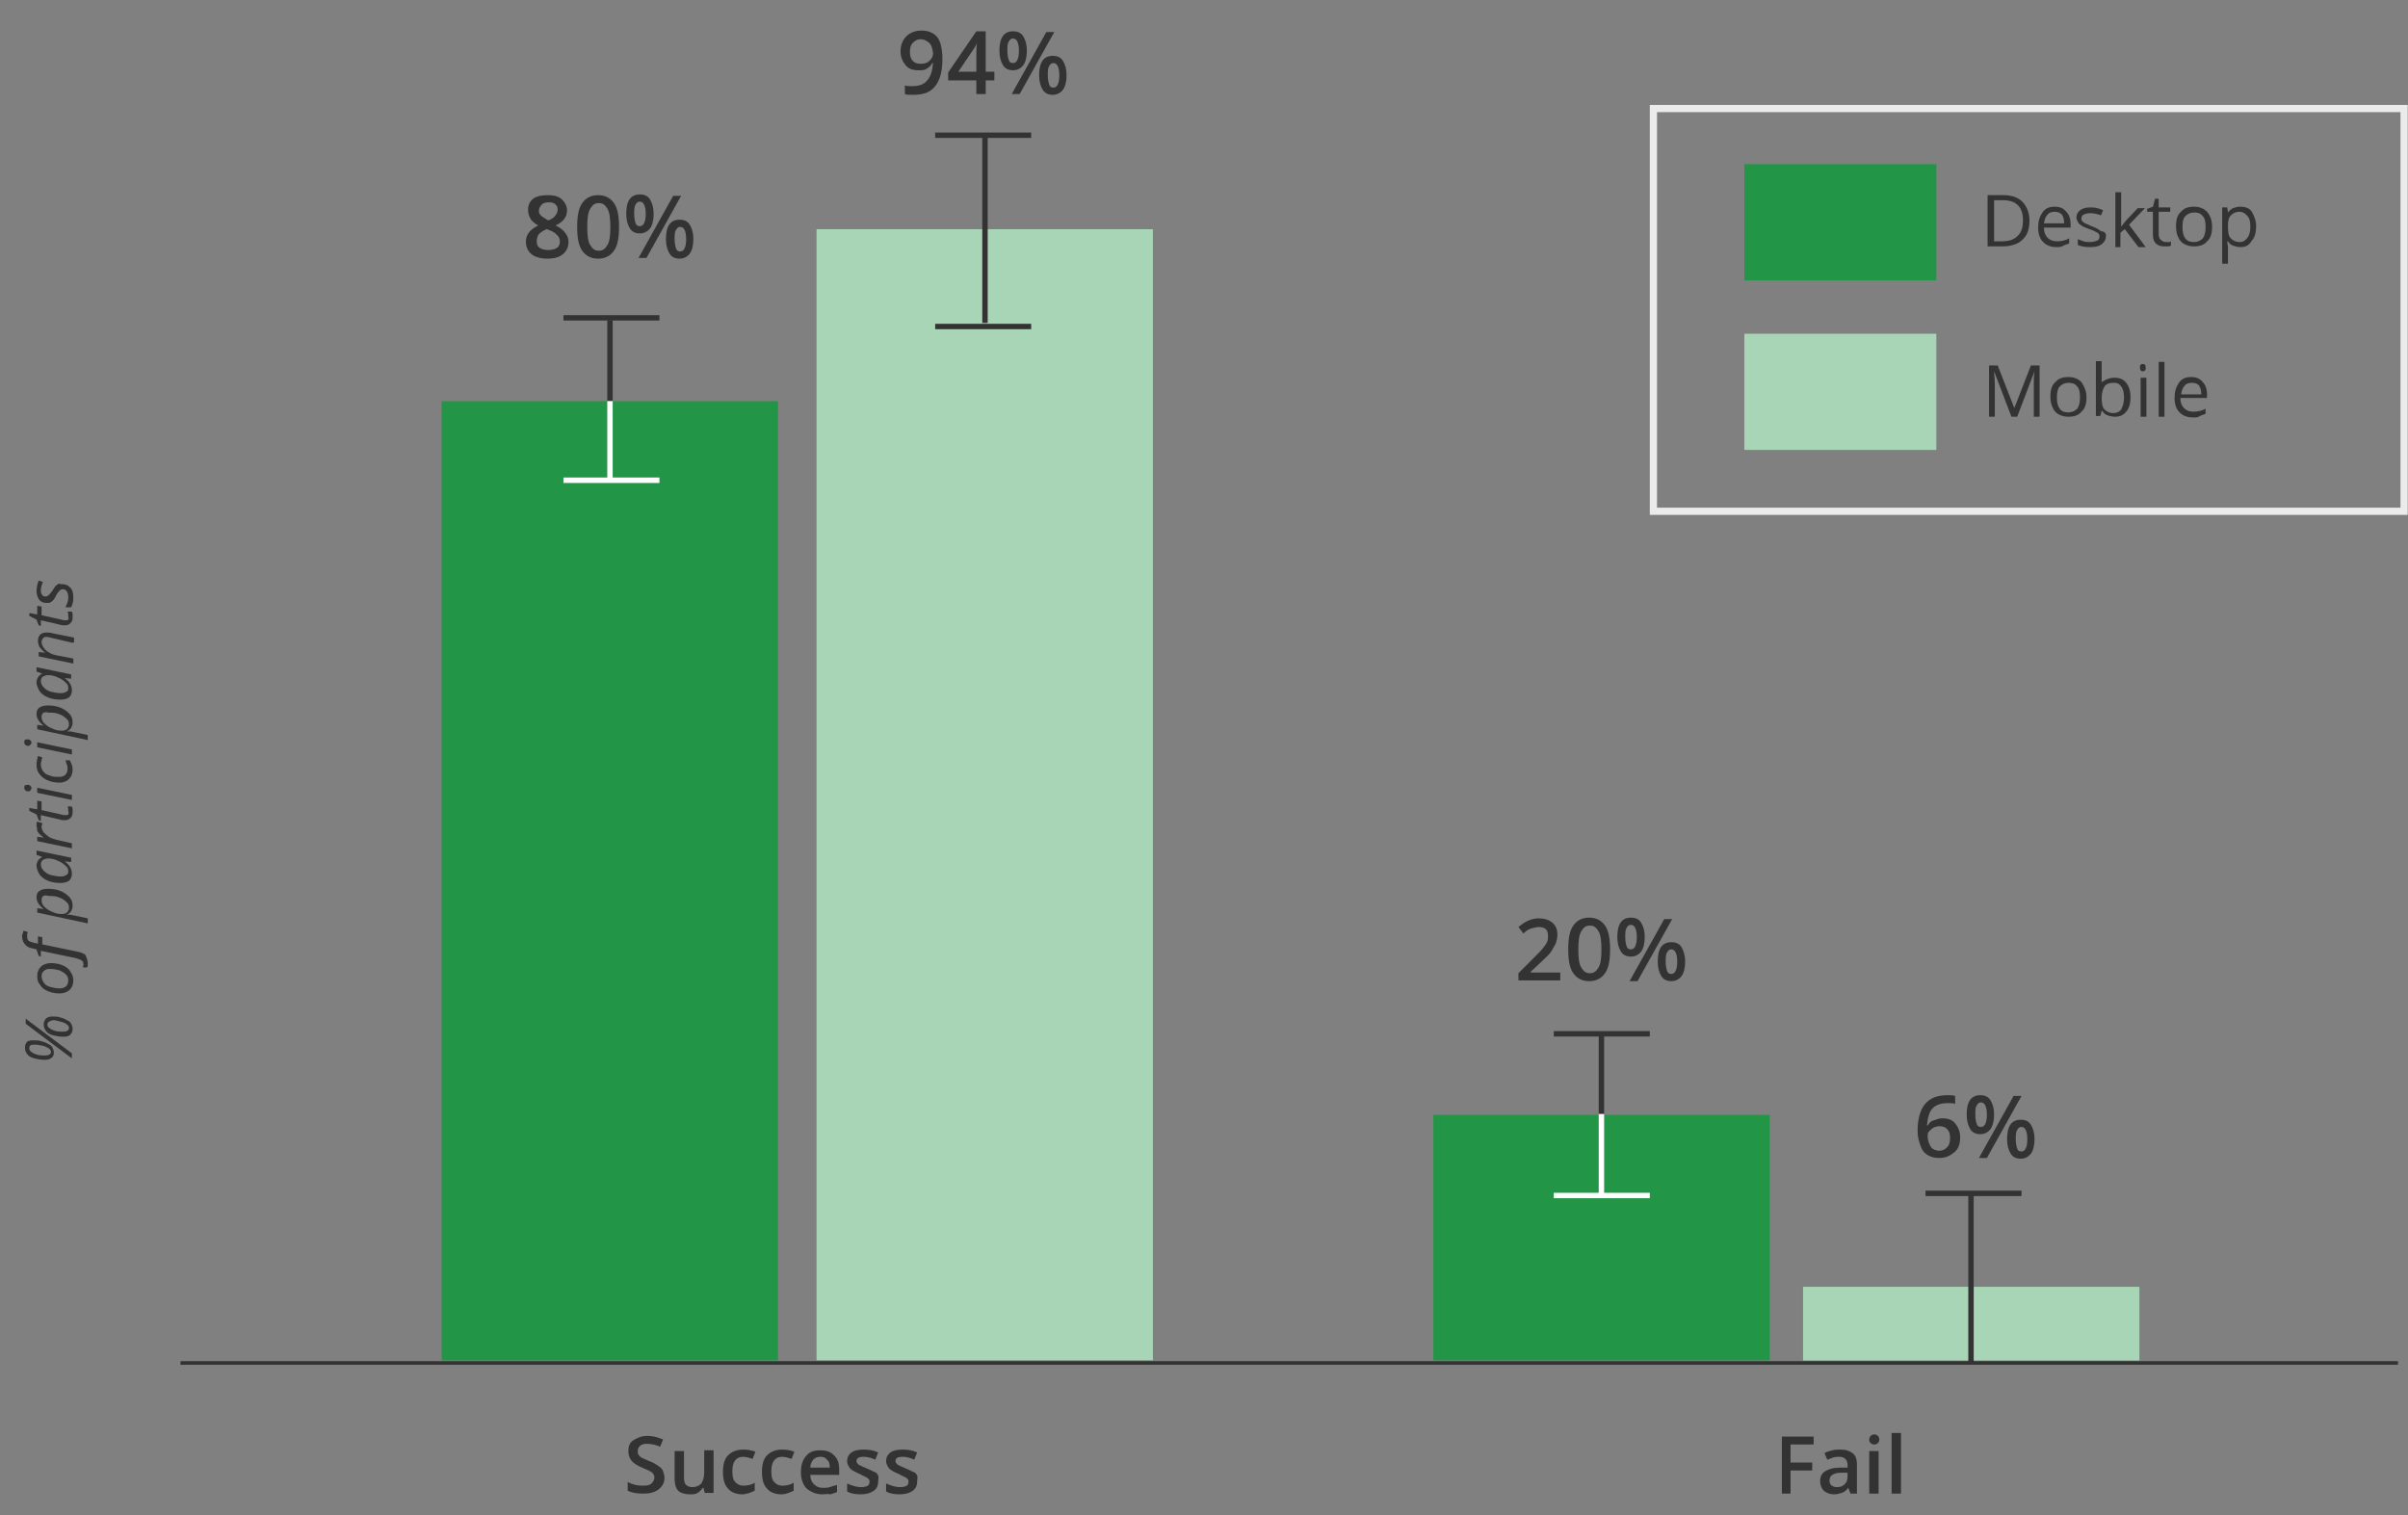 <?xml version="1.0" encoding="utf-8"?>
<!-- Generator: Adobe Illustrator 24.2.0, SVG Export Plug-In . SVG Version: 6.00 Build 0)  -->
<svg version="1.1" id="Layer_1" xmlns="http://www.w3.org/2000/svg" xmlns:xlink="http://www.w3.org/1999/xlink" x="0px" y="0px"
	 viewBox="0 0 333.6 209.9" style="enable-background:new 0 0 333.6 209.9;" xml:space="preserve">
<rect x="0" y="0" width="333.6" height="209.9" fill="#808080" stroke="none"/>
<style type="text/css">
	.st0{fill:#239546;}
	.st1{fill:none;stroke:#333333;stroke-width:0.75;stroke-linejoin:round;}
	.st2{fill:none;stroke:#FFFFFF;stroke-width:0.75;stroke-linejoin:round;}
	.st3{fill:#A7D5B5;}
	.st4{fill:none;stroke:#333333;stroke-width:0.5;stroke-linecap:square;}
	.st5{fill:none;stroke:#EBEBEB;stroke-miterlimit:10;}
	.st6{enable-background:new    ;}
	.st7{fill:#333333;}
</style>
<g id="Group_4758" transform="translate(-266.941 -3471.063)">
	<g id="Group_4195" transform="translate(465.519 3625.529)">
		<path id="Path_3897" class="st0" d="M0,34h46.6V0H0V34z"/>
	</g>
	<path id="Path_3898" class="st1" d="M488.8,3625.5v-11.2"/>
	<path id="Path_3899" class="st2" d="M488.8,3636.7v-11.3"/>
	<g id="Group_4197" transform="translate(380.065 3502.826)">
		<path id="Path_3900" class="st3" d="M0,156.7h46.6V0H0V156.7z"/>
	</g>
	<path id="Path_3901" class="st1" d="M403.4,3515.8v-26"/>
	<g id="Group_4199" transform="translate(328.133 3526.646)">
		<path id="Path_3902" class="st0" d="M0,132.9h46.6V0H0V132.9z"/>
	</g>
	<g id="Group_4200" transform="translate(351.446 3515.437)">
		<path id="Path_3903" class="st1" d="M0,11.2V0"/>
		<path id="Path_3904" class="st2" d="M0,22.4V11.2"/>
	</g>
	<path id="Path_3905" class="st1" d="M409.8,3489.8h-13.3"/>
	<path id="Path_3906" class="st1" d="M409.8,3516.3h-13.3"/>
	<path id="Path_3907" class="st1" d="M547,3636.4h-13.3"/>
	<path id="Path_3908" class="st2" d="M358.3,3537.6H345"/>
	<path id="Path_3909" class="st1" d="M358.3,3515.1H345"/>
	<path id="Path_3910" class="st1" d="M495.5,3614.3h-13.3"/>
	<path id="Path_3911" class="st2" d="M495.5,3636.7h-13.3"/>
	<path id="Path_3912" class="st4" d="M292.2,3659.9h306.7"/>
	<g id="Group_4209" transform="translate(516.732 3649.348)">
		<path id="Path_3913" class="st3" d="M0,10.2h46.6V0H0V10.2z"/>
	</g>
	<path id="Path_3914" class="st1" d="M540,3659.9v-23.6"/>
	<rect id="Rectangle_428" x="496" y="3486.1" class="st5" width="104" height="55.8"/>
	<path id="Path_3915" class="st3" d="M508.6,3533.4h26.6v-16.1h-26.6V3533.4z"/>
	<path id="Path_3916" class="st0" d="M508.6,3509.9h26.6v-16.1h-26.6V3509.9z"/>
	<g class="st6">
		<path class="st7" d="M359,3675.8c0,0.7-0.3,1.2-0.8,1.6c-0.5,0.4-1.2,0.6-2.1,0.6s-1.6-0.1-2.2-0.4v-1.2c0.4,0.2,0.7,0.3,1.1,0.4
			c0.4,0.1,0.8,0.1,1.1,0.1c0.5,0,0.9-0.1,1.1-0.3c0.2-0.2,0.4-0.5,0.4-0.8c0-0.3-0.1-0.5-0.3-0.7s-0.7-0.4-1.4-0.7
			c-0.7-0.3-1.2-0.6-1.5-1s-0.4-0.8-0.4-1.3c0-0.7,0.2-1.2,0.7-1.5s1.1-0.6,1.9-0.6c0.8,0,1.5,0.2,2.2,0.5l-0.4,1
			c-0.7-0.3-1.3-0.4-1.9-0.4c-0.4,0-0.7,0.1-0.9,0.3s-0.3,0.4-0.3,0.7c0,0.2,0,0.4,0.1,0.5c0.1,0.1,0.2,0.3,0.4,0.4s0.6,0.3,1.1,0.5
			c0.6,0.2,1,0.5,1.3,0.7s0.5,0.4,0.6,0.7C358.9,3675.2,359,3675.5,359,3675.8z"/>
		<path class="st7" d="M364.6,3678l-0.2-0.8h-0.1c-0.2,0.3-0.4,0.5-0.7,0.7c-0.3,0.2-0.7,0.2-1.1,0.2c-0.7,0-1.3-0.2-1.6-0.5
			s-0.5-0.9-0.5-1.6v-3.9h1.3v3.7c0,0.5,0.1,0.8,0.3,1s0.5,0.3,0.9,0.3c0.5,0,0.9-0.2,1.2-0.5c0.2-0.3,0.4-0.8,0.4-1.6v-3h1.3v5.9
			H364.6z"/>
		<path class="st7" d="M369.8,3678.1c-0.9,0-1.6-0.3-2-0.8c-0.5-0.5-0.7-1.3-0.7-2.3c0-1,0.2-1.8,0.7-2.3c0.5-0.5,1.2-0.8,2.1-0.8
			c0.6,0,1.2,0.1,1.7,0.3l-0.4,1c-0.5-0.2-1-0.3-1.3-0.3c-1,0-1.5,0.7-1.5,2c0,0.7,0.1,1.2,0.4,1.5c0.3,0.3,0.6,0.5,1.1,0.5
			c0.6,0,1.1-0.1,1.6-0.4v1.1c-0.2,0.1-0.5,0.2-0.7,0.3C370.4,3678,370.1,3678.1,369.8,3678.1z"/>
		<path class="st7" d="M375.2,3678.1c-0.9,0-1.6-0.3-2-0.8c-0.5-0.5-0.7-1.3-0.7-2.3c0-1,0.2-1.8,0.7-2.3c0.5-0.5,1.2-0.8,2.1-0.8
			c0.6,0,1.2,0.1,1.7,0.3l-0.4,1c-0.5-0.2-1-0.3-1.3-0.3c-1,0-1.5,0.7-1.5,2c0,0.7,0.1,1.2,0.4,1.5c0.3,0.3,0.6,0.5,1.1,0.5
			c0.6,0,1.1-0.1,1.6-0.4v1.1c-0.2,0.1-0.5,0.2-0.7,0.3C375.9,3678,375.6,3678.1,375.2,3678.1z"/>
		<path class="st7" d="M380.9,3678.1c-0.9,0-1.6-0.3-2.2-0.8c-0.5-0.5-0.8-1.3-0.8-2.2c0-1,0.2-1.7,0.7-2.3c0.5-0.6,1.1-0.8,2-0.8
			c0.8,0,1.4,0.2,1.9,0.7c0.5,0.5,0.7,1.1,0.7,2v0.7h-4c0,0.6,0.2,1,0.5,1.3s0.7,0.5,1.2,0.5c0.4,0,0.7,0,1-0.1
			c0.3-0.1,0.6-0.2,1-0.3v1c-0.3,0.1-0.6,0.2-0.9,0.3C381.6,3678,381.3,3678.1,380.9,3678.1z M380.6,3672.9c-0.4,0-0.7,0.1-1,0.4
			c-0.2,0.3-0.4,0.6-0.4,1.1h2.7c0-0.5-0.1-0.9-0.4-1.1C381.3,3673,381,3672.9,380.6,3672.9z"/>
		<path class="st7" d="M388.6,3676.3c0,0.6-0.2,1-0.6,1.3s-1,0.5-1.8,0.5c-0.8,0-1.4-0.1-1.9-0.4v-1.1c0.7,0.3,1.3,0.5,1.9,0.5
			c0.8,0,1.2-0.2,1.2-0.7c0-0.2,0-0.3-0.1-0.4c-0.1-0.1-0.2-0.2-0.4-0.3s-0.5-0.2-0.8-0.4c-0.7-0.3-1.1-0.5-1.4-0.8
			c-0.2-0.3-0.4-0.6-0.4-1c0-0.5,0.2-0.9,0.6-1.2c0.4-0.3,1-0.4,1.7-0.4c0.7,0,1.4,0.1,2,0.4l-0.4,1c-0.6-0.3-1.2-0.4-1.6-0.4
			c-0.7,0-1,0.2-1,0.6c0,0.2,0.1,0.3,0.3,0.5c0.2,0.1,0.6,0.3,1.1,0.5c0.5,0.2,0.8,0.4,1.1,0.5s0.4,0.3,0.5,0.5
			S388.6,3676,388.6,3676.3z"/>
		<path class="st7" d="M394,3676.3c0,0.6-0.2,1-0.6,1.3s-1,0.5-1.8,0.5c-0.8,0-1.4-0.1-1.9-0.4v-1.1c0.7,0.3,1.3,0.5,1.9,0.5
			c0.8,0,1.2-0.2,1.2-0.7c0-0.2,0-0.3-0.1-0.4c-0.1-0.1-0.2-0.2-0.4-0.3s-0.5-0.2-0.8-0.4c-0.7-0.3-1.1-0.5-1.4-0.8
			c-0.2-0.3-0.4-0.6-0.4-1c0-0.5,0.2-0.9,0.6-1.2c0.4-0.3,1-0.4,1.7-0.4c0.7,0,1.4,0.1,2,0.4l-0.4,1c-0.6-0.3-1.2-0.4-1.6-0.4
			c-0.7,0-1,0.2-1,0.6c0,0.2,0.1,0.3,0.3,0.5c0.2,0.1,0.6,0.3,1.1,0.5c0.5,0.2,0.8,0.4,1.1,0.5s0.4,0.3,0.5,0.5S394,3676,394,3676.3
			z"/>
	</g>
	<g class="st6">
		<path class="st7" d="M271.6,3615.2c0.3,0,0.7,0,1,0.1c0.4,0.1,0.7,0.2,1,0.4c0.3,0.1,0.5,0.3,0.6,0.5s0.2,0.4,0.2,0.7
			c0,0.3-0.1,0.6-0.3,0.7c-0.2,0.2-0.5,0.3-1,0.3c-0.5,0-1-0.1-1.4-0.2c-0.4-0.1-0.8-0.3-1-0.6c-0.2-0.3-0.3-0.5-0.3-0.9
			c0-0.3,0.1-0.6,0.3-0.8S271.3,3615.2,271.6,3615.2z M270.5,3612.2l6.4,4.8v0.7l-6.4-4.8V3612.2z M271,3616.3
			c0,0.2,0.1,0.4,0.3,0.5c0.2,0.2,0.5,0.3,0.8,0.4c0.4,0.1,0.7,0.1,1.1,0.1c0.5,0,0.8-0.2,0.8-0.5c0-0.2-0.1-0.3-0.2-0.4
			c-0.1-0.1-0.3-0.2-0.5-0.3c-0.2-0.1-0.5-0.2-0.8-0.2c-0.3-0.1-0.5-0.1-0.8-0.1C271.2,3615.8,271,3615.9,271,3616.3z M274.2,3611.9
			c0.3,0,0.7,0,1,0.1c0.4,0.1,0.7,0.2,1,0.4c0.3,0.1,0.5,0.3,0.6,0.5c0.1,0.2,0.2,0.4,0.2,0.7c0,0.3-0.1,0.6-0.3,0.8
			c-0.2,0.2-0.5,0.3-1,0.3c-0.5,0-1-0.1-1.4-0.2c-0.4-0.1-0.8-0.3-1-0.6s-0.3-0.5-0.3-0.9c0-0.3,0.1-0.6,0.3-0.8
			C273.5,3612,273.8,3611.9,274.2,3611.9z M273.5,3613c0,0.2,0.1,0.4,0.3,0.5c0.2,0.2,0.5,0.3,0.8,0.4c0.4,0.1,0.7,0.1,1.1,0.1
			c0.5,0,0.8-0.2,0.8-0.5c0-0.2-0.1-0.4-0.3-0.5c-0.2-0.2-0.5-0.3-0.9-0.4c-0.4-0.1-0.7-0.2-1-0.2
			C273.8,3612.5,273.5,3612.7,273.5,3613z"/>
		<path class="st7" d="M272.1,3606.3c0-0.6,0.2-1,0.5-1.3c0.3-0.3,0.8-0.5,1.4-0.5c0.6,0,1.1,0.1,1.6,0.3s0.9,0.5,1.1,0.9
			c0.3,0.4,0.4,0.8,0.4,1.2c0,0.6-0.2,1-0.5,1.3c-0.3,0.3-0.8,0.5-1.4,0.5c-0.6,0-1.1-0.1-1.6-0.3c-0.5-0.2-0.9-0.5-1.1-0.9
			C272.2,3607.2,272.1,3606.8,272.1,3606.3z M273.8,3605.3c-0.3,0-0.6,0.1-0.8,0.3c-0.2,0.2-0.3,0.4-0.3,0.7c0,0.3,0.1,0.6,0.3,0.9
			c0.2,0.3,0.5,0.5,0.9,0.6c0.4,0.1,0.8,0.2,1.3,0.2c0.4,0,0.7-0.1,0.9-0.3c0.2-0.2,0.3-0.5,0.3-0.8c0-0.3-0.1-0.6-0.3-0.8
			c-0.2-0.2-0.5-0.4-0.9-0.6C274.8,3605.4,274.3,3605.3,273.8,3605.3z"/>
		<path class="st7" d="M279.1,3604.6c0,0.2,0,0.4-0.1,0.5h-0.6c0.1-0.2,0.1-0.4,0.1-0.5c0-0.2-0.1-0.4-0.3-0.5
			c-0.2-0.1-0.4-0.2-0.8-0.3l-4.8-1v0.8l-0.3-0.1l-0.3-0.9l-0.4-0.1c-0.6-0.1-1-0.3-1.2-0.6c-0.2-0.2-0.4-0.6-0.4-1.1
			c0-0.1,0-0.3,0.1-0.4c0-0.2,0.1-0.3,0.1-0.4l0.6,0.2c-0.1,0.2-0.1,0.4-0.1,0.6c0,0.3,0.1,0.5,0.2,0.6c0.1,0.1,0.4,0.2,0.8,0.3
			l0.5,0.1v-1l0.6,0.1v1l4.8,1c0.6,0.1,1,0.3,1.2,0.5C279,3603.9,279.1,3604.2,279.1,3604.6z"/>
		<path class="st7" d="M277,3596.6c0,0.3-0.1,0.5-0.2,0.7c-0.1,0.2-0.4,0.4-0.6,0.5v0l0.2,0c0.1,0,0.2,0,0.3,0
			c0.1,0,0.9,0.2,2.4,0.5v0.7l-7-1.5v-0.6l0.9,0.1v0c-0.7-0.5-1-1.1-1-1.6c0-0.4,0.1-0.7,0.4-0.9c0.3-0.2,0.7-0.3,1.2-0.3
			c0.6,0,1.2,0.1,1.7,0.3s0.9,0.5,1.2,0.8C276.9,3595.7,277,3596.1,277,3596.6z M272.7,3595.8c0,0.3,0.1,0.6,0.4,0.9
			c0.3,0.3,0.6,0.5,1.1,0.7c0.4,0.2,0.9,0.3,1.3,0.3c0.3,0,0.6-0.1,0.7-0.2c0.2-0.2,0.3-0.4,0.3-0.7c0-0.3-0.1-0.6-0.4-0.8
			c-0.2-0.2-0.6-0.5-1-0.6c-0.4-0.2-0.9-0.2-1.4-0.2C273,3595,272.7,3595.2,272.7,3595.8z"/>
		<path class="st7" d="M272,3591c0-0.3,0.1-0.5,0.2-0.7c0.1-0.2,0.4-0.4,0.6-0.5v0l-0.8-0.3v-0.6l4.8,1v0.6l-0.9-0.1v0
			c0.7,0.5,1,1.1,1,1.7c0,0.4-0.1,0.7-0.4,1c-0.3,0.2-0.7,0.3-1.2,0.3c-0.6,0-1.2-0.1-1.7-0.3c-0.5-0.2-0.9-0.5-1.2-0.9
			C272.2,3591.8,272,3591.4,272,3591z M276.4,3591.8c0-0.3-0.1-0.6-0.4-0.8c-0.3-0.3-0.6-0.5-1.1-0.7c-0.4-0.2-0.9-0.3-1.3-0.3
			c-0.3,0-0.5,0.1-0.7,0.2s-0.3,0.4-0.3,0.6c0,0.3,0.1,0.6,0.4,0.9c0.3,0.3,0.6,0.5,1,0.6c0.4,0.1,0.9,0.2,1.4,0.2
			c0.3,0,0.6-0.1,0.7-0.2C276.3,3592.2,276.4,3592.1,276.4,3591.8z"/>
		<path class="st7" d="M272,3585.4c0-0.2,0-0.4,0.1-0.5l0.7,0.2c0,0.2-0.1,0.3-0.1,0.5c0,0.3,0.1,0.5,0.3,0.8
			c0.2,0.2,0.4,0.4,0.7,0.6c0.3,0.2,0.7,0.3,1,0.4l2.2,0.5v0.7l-4.8-1v-0.6l0.9,0.1v0c-0.3-0.2-0.5-0.4-0.6-0.5
			c-0.1-0.1-0.2-0.3-0.3-0.4C272.1,3585.7,272,3585.6,272,3585.4z"/>
		<path class="st7" d="M276.4,3583.4c0-0.2,0-0.4-0.1-0.6h0.6c0,0.1,0.1,0.2,0.1,0.4s0,0.3,0,0.4c0,0.4-0.1,0.6-0.3,0.8
			c-0.2,0.2-0.4,0.3-0.8,0.3c-0.2,0-0.4,0-0.7-0.1l-2.6-0.6v0.8l-0.3-0.1l-0.3-0.8l-1-0.5v-0.4l1.1,0.2v-1.2l0.6,0.1v1.2l2.7,0.6
			c0.3,0.1,0.4,0.1,0.6,0.1c0.2,0,0.3,0,0.4-0.1S276.4,3583.5,276.4,3583.4z"/>
		<path class="st7" d="M270.9,3580.7c-0.2,0-0.3,0-0.4-0.1c-0.1-0.1-0.2-0.2-0.2-0.4c0-0.3,0.1-0.4,0.4-0.4c0.2,0,0.3,0,0.4,0.1
			c0.1,0.1,0.2,0.2,0.2,0.3c0,0.1,0,0.2-0.1,0.3C271.1,3580.7,271,3580.7,270.9,3580.7z M276.9,3581.2v0.7l-4.8-1v-0.7L276.9,3581.2
			z"/>
		<path class="st7" d="M277,3577.7c0,0.6-0.2,1-0.5,1.3c-0.3,0.3-0.8,0.5-1.3,0.5c-0.6,0-1.1-0.1-1.6-0.3s-0.9-0.5-1.2-0.9
			c-0.3-0.4-0.4-0.8-0.4-1.3c0-0.4,0.1-0.8,0.2-1.2l0.6,0.2c-0.1,0.4-0.2,0.7-0.2,1c0,0.3,0.1,0.6,0.3,0.9c0.2,0.3,0.5,0.5,0.9,0.6
			c0.4,0.2,0.8,0.2,1.3,0.2c0.4,0,0.7-0.1,0.9-0.3s0.3-0.5,0.3-0.8c0-0.2,0-0.4-0.1-0.6c-0.1-0.2-0.1-0.4-0.2-0.6h0.6
			C276.9,3576.9,277,3577.3,277,3577.7z"/>
		<path class="st7" d="M270.9,3574.4c-0.2,0-0.3,0-0.4-0.1c-0.1-0.1-0.2-0.2-0.2-0.4c0-0.3,0.1-0.4,0.4-0.4c0.2,0,0.3,0,0.4,0.1
			c0.1,0.1,0.2,0.2,0.2,0.3c0,0.1,0,0.2-0.1,0.3C271.1,3574.3,271,3574.4,270.9,3574.4z M276.9,3574.9v0.7l-4.8-1v-0.7L276.9,3574.9
			z"/>
		<path class="st7" d="M277,3571.2c0,0.3-0.1,0.5-0.2,0.7s-0.4,0.4-0.6,0.5v0l0.2,0c0.1,0,0.2,0,0.3,0c0.1,0,0.9,0.2,2.4,0.5v0.7
			l-7-1.5v-0.6l0.9,0.1v0c-0.7-0.5-1-1.1-1-1.6c0-0.4,0.1-0.7,0.4-0.9c0.3-0.2,0.7-0.3,1.2-0.3c0.6,0,1.2,0.1,1.7,0.3
			s0.9,0.5,1.2,0.8C276.9,3570.3,277,3570.7,277,3571.2z M272.7,3570.4c0,0.3,0.1,0.6,0.4,0.9c0.3,0.3,0.6,0.5,1.1,0.7
			c0.4,0.2,0.9,0.3,1.3,0.3c0.3,0,0.6-0.1,0.7-0.2c0.2-0.2,0.3-0.4,0.3-0.7c0-0.3-0.1-0.6-0.4-0.8c-0.2-0.2-0.6-0.5-1-0.6
			c-0.4-0.2-0.9-0.2-1.4-0.2C273,3569.6,272.7,3569.9,272.7,3570.4z"/>
		<path class="st7" d="M272,3565.6c0-0.3,0.1-0.5,0.2-0.7c0.1-0.2,0.4-0.4,0.6-0.5v0l-0.8-0.3v-0.6l4.8,1v0.6l-0.9-0.1v0
			c0.7,0.5,1,1.1,1,1.7c0,0.4-0.1,0.7-0.4,1c-0.3,0.2-0.7,0.3-1.2,0.3c-0.6,0-1.2-0.1-1.7-0.3s-0.9-0.5-1.2-0.9
			C272.2,3566.4,272,3566,272,3565.6z M276.4,3566.4c0-0.3-0.1-0.6-0.4-0.8c-0.3-0.3-0.6-0.5-1.1-0.7c-0.4-0.2-0.9-0.3-1.3-0.3
			c-0.3,0-0.5,0.1-0.7,0.2s-0.3,0.4-0.3,0.6c0,0.3,0.1,0.6,0.4,0.9c0.3,0.3,0.6,0.5,1,0.6s0.9,0.2,1.4,0.2c0.3,0,0.6-0.1,0.7-0.2
			C276.3,3566.9,276.4,3566.7,276.4,3566.4z"/>
		<path class="st7" d="M276.9,3560.1l-3-0.7c-0.3-0.1-0.5-0.1-0.6-0.1c-0.2,0-0.3,0.1-0.4,0.2c-0.1,0.1-0.2,0.3-0.2,0.5
			c0,0.3,0.1,0.5,0.3,0.8s0.4,0.5,0.8,0.7c0.3,0.2,0.7,0.3,1.2,0.4l2.1,0.4v0.7l-4.8-1v-0.6l0.9,0.1v0c-0.4-0.3-0.6-0.6-0.8-0.8
			c-0.1-0.3-0.2-0.5-0.2-0.8c0-0.4,0.1-0.7,0.3-0.9c0.2-0.2,0.5-0.3,0.9-0.3c0.2,0,0.5,0,0.8,0.1l3,0.6V3560.1z"/>
		<path class="st7" d="M276.4,3556.4c0-0.2,0-0.4-0.1-0.6h0.6c0,0.1,0.1,0.2,0.1,0.4s0,0.3,0,0.4c0,0.4-0.1,0.6-0.3,0.8
			c-0.2,0.2-0.4,0.3-0.8,0.3c-0.2,0-0.4,0-0.7-0.1l-2.6-0.6v0.8l-0.3-0.1l-0.3-0.8l-1-0.5v-0.4l1.1,0.2v-1.2l0.6,0.1v1.2l2.7,0.6
			c0.3,0.1,0.4,0.1,0.6,0.1c0.2,0,0.3,0,0.4-0.1S276.4,3556.5,276.4,3556.4z"/>
		<path class="st7" d="M275.6,3552c0.5,0,0.8,0.2,1.1,0.5c0.3,0.3,0.4,0.8,0.4,1.4c0,0.5-0.1,0.9-0.3,1.3H276
			c0.1-0.2,0.2-0.4,0.3-0.7s0.1-0.5,0.1-0.7c0-0.4-0.1-0.6-0.2-0.8s-0.3-0.3-0.6-0.3c-0.2,0-0.3,0.1-0.4,0.2
			c-0.1,0.1-0.3,0.3-0.5,0.7c-0.2,0.4-0.4,0.7-0.6,0.8c-0.2,0.2-0.4,0.2-0.7,0.2c-0.4,0-0.7-0.1-1-0.4c-0.2-0.3-0.4-0.7-0.4-1.2
			c0-0.5,0.1-1,0.3-1.5l0.6,0.2l-0.1,0.2c-0.1,0.3-0.2,0.6-0.2,1c0,0.3,0.1,0.5,0.2,0.6c0.1,0.2,0.3,0.2,0.5,0.2
			c0.2,0,0.3-0.1,0.4-0.2s0.3-0.3,0.5-0.6c0.2-0.3,0.3-0.5,0.5-0.7c0.1-0.1,0.3-0.2,0.4-0.3C275.2,3552,275.4,3552,275.6,3552z"/>
	</g>
	<g class="st6">
		<path class="st7" d="M548.1,3501.6c0,1.2-0.3,2.1-1,2.7c-0.6,0.6-1.6,0.9-2.8,0.9h-2v-7.1h2.2c1.1,0,2,0.3,2.6,0.9
			S548.1,3500.5,548.1,3501.6z M547.2,3501.6c0-0.9-0.2-1.6-0.7-2.1c-0.5-0.5-1.2-0.7-2.1-0.7h-1.2v5.7h1c1,0,1.7-0.2,2.2-0.7
			C547,3503.3,547.2,3502.5,547.2,3501.6z"/>
		<path class="st7" d="M551.9,3505.3c-0.8,0-1.4-0.2-1.9-0.7c-0.5-0.5-0.7-1.2-0.7-2c0-0.9,0.2-1.5,0.6-2.1s1-0.8,1.7-0.8
			c0.7,0,1.2,0.2,1.6,0.7c0.4,0.4,0.6,1,0.6,1.7v0.5h-3.7c0,0.6,0.2,1.1,0.5,1.4c0.3,0.3,0.7,0.5,1.3,0.5c0.6,0,1.1-0.1,1.7-0.4v0.7
			c-0.3,0.1-0.6,0.2-0.8,0.3C552.5,3505.3,552.2,3505.3,551.9,3505.3z M551.6,3500.4c-0.4,0-0.8,0.1-1,0.4c-0.3,0.3-0.4,0.7-0.5,1.2
			h2.8c0-0.5-0.1-0.9-0.3-1.2C552.4,3500.6,552.1,3500.4,551.6,3500.4z"/>
		<path class="st7" d="M558.7,3503.7c0,0.5-0.2,0.9-0.6,1.2s-0.9,0.4-1.6,0.4c-0.7,0-1.3-0.1-1.7-0.3v-0.8c0.3,0.1,0.5,0.2,0.8,0.3
			c0.3,0.1,0.6,0.1,0.9,0.1c0.4,0,0.7-0.1,1-0.2c0.2-0.1,0.3-0.3,0.3-0.6c0-0.2-0.1-0.4-0.3-0.5c-0.2-0.1-0.5-0.3-1.1-0.5
			c-0.5-0.2-0.9-0.3-1.1-0.5c-0.2-0.1-0.4-0.3-0.5-0.5s-0.2-0.4-0.2-0.6c0-0.4,0.2-0.8,0.5-1c0.4-0.3,0.8-0.4,1.5-0.4
			c0.6,0,1.1,0.1,1.7,0.4l-0.3,0.7c-0.5-0.2-1-0.3-1.5-0.3c-0.4,0-0.7,0.1-0.9,0.2s-0.3,0.3-0.3,0.5c0,0.1,0,0.3,0.1,0.4
			s0.2,0.2,0.4,0.3c0.2,0.1,0.5,0.2,0.9,0.4c0.6,0.2,1.1,0.5,1.3,0.7C558.5,3503.1,558.7,3503.4,558.7,3503.7z"/>
		<path class="st7" d="M560.8,3502.5c0.1-0.2,0.4-0.5,0.6-0.8l1.7-1.8h1l-2.2,2.3l2.3,3.1h-1l-1.9-2.5l-0.6,0.5v2H560v-7.6h0.8v4
			C560.8,3501.8,560.8,3502.1,560.8,3502.5L560.8,3502.5z"/>
		<path class="st7" d="M567,3504.6c0.1,0,0.3,0,0.4,0c0.1,0,0.2,0,0.3-0.1v0.6c-0.1,0-0.2,0.1-0.4,0.1c-0.2,0-0.3,0-0.5,0
			c-1,0-1.6-0.5-1.6-1.6v-3.2h-0.8v-0.4l0.8-0.3l0.3-1.1h0.5v1.2h1.6v0.6h-1.6v3.1c0,0.3,0.1,0.6,0.2,0.7
			C566.5,3504.5,566.7,3504.6,567,3504.6z"/>
		<path class="st7" d="M573.4,3502.5c0,0.9-0.2,1.6-0.7,2c-0.4,0.5-1,0.7-1.8,0.7c-0.5,0-0.9-0.1-1.3-0.3s-0.7-0.5-0.9-1
			c-0.2-0.4-0.3-0.9-0.3-1.5c0-0.9,0.2-1.6,0.7-2c0.4-0.5,1-0.7,1.8-0.7c0.7,0,1.3,0.2,1.8,0.7
			C573.2,3501,573.4,3501.7,573.4,3502.5z M569.3,3502.5c0,0.7,0.1,1.2,0.4,1.6s0.7,0.5,1.2,0.5c0.5,0,0.9-0.2,1.2-0.5
			c0.3-0.4,0.4-0.9,0.4-1.6c0-0.7-0.1-1.2-0.4-1.5c-0.3-0.4-0.7-0.5-1.2-0.5c-0.5,0-0.9,0.2-1.2,0.5
			C569.4,3501.3,569.3,3501.8,569.3,3502.5z"/>
		<path class="st7" d="M577.3,3505.3c-0.3,0-0.7-0.1-1-0.2c-0.3-0.1-0.5-0.3-0.7-0.6h-0.1c0,0.3,0.1,0.6,0.1,0.9v2.2h-0.8v-7.8h0.7
			l0.1,0.7h0c0.2-0.3,0.5-0.5,0.7-0.6c0.3-0.1,0.6-0.2,1-0.2c0.7,0,1.3,0.2,1.6,0.7s0.6,1.2,0.6,2c0,0.9-0.2,1.6-0.6,2
			C578.5,3505.1,578,3505.3,577.3,3505.3z M577.2,3500.4c-0.5,0-0.9,0.2-1.2,0.5s-0.4,0.8-0.4,1.4v0.2c0,0.8,0.1,1.3,0.4,1.6
			c0.3,0.3,0.7,0.5,1.2,0.5c0.5,0,0.8-0.2,1.1-0.6c0.3-0.4,0.4-0.9,0.4-1.5c0-0.7-0.1-1.2-0.4-1.5
			C578,3500.6,577.6,3500.4,577.2,3500.4z"/>
	</g>
	<g class="st6">
		<path class="st7" d="M545.6,3528.8l-2.4-6.3h0c0,0.5,0.1,1.1,0.1,1.8v4.5h-0.8v-7.1h1.2l2.3,5.9h0l2.3-5.9h1.2v7.1h-0.8v-4.6
			c0-0.5,0-1.1,0.1-1.7h0l-2.4,6.3H545.6z"/>
		<path class="st7" d="M556,3526.1c0,0.9-0.2,1.6-0.7,2c-0.4,0.5-1,0.7-1.8,0.7c-0.5,0-0.9-0.1-1.3-0.3s-0.7-0.5-0.9-1
			c-0.2-0.4-0.3-0.9-0.3-1.5c0-0.9,0.2-1.6,0.7-2c0.4-0.5,1-0.7,1.8-0.7c0.7,0,1.3,0.2,1.8,0.7C555.7,3524.6,556,3525.3,556,3526.1z
			 M551.9,3526.1c0,0.7,0.1,1.2,0.4,1.6s0.7,0.5,1.2,0.5c0.5,0,0.9-0.2,1.2-0.5c0.3-0.4,0.4-0.9,0.4-1.6c0-0.7-0.1-1.2-0.4-1.5
			c-0.3-0.4-0.7-0.5-1.2-0.5c-0.5,0-0.9,0.2-1.2,0.5C552,3524.9,551.9,3525.5,551.9,3526.1z"/>
		<path class="st7" d="M559.9,3523.4c0.7,0,1.2,0.2,1.6,0.7c0.4,0.5,0.6,1.2,0.6,2s-0.2,1.6-0.6,2c-0.4,0.5-0.9,0.7-1.6,0.7
			c-0.3,0-0.7-0.1-1-0.2c-0.3-0.1-0.5-0.3-0.7-0.6h-0.1l-0.2,0.7h-0.6v-7.6h0.8v1.8c0,0.4,0,0.8,0,1.1h0
			C558.6,3523.7,559.1,3523.4,559.9,3523.4z M559.7,3524.1c-0.6,0-1,0.2-1.2,0.5c-0.2,0.3-0.4,0.9-0.4,1.6s0.1,1.3,0.4,1.6
			c0.3,0.3,0.7,0.5,1.2,0.5c0.5,0,0.9-0.2,1.1-0.5c0.2-0.4,0.4-0.9,0.4-1.6c0-0.7-0.1-1.2-0.4-1.6S560.3,3524.1,559.7,3524.1z"/>
		<path class="st7" d="M563.4,3522c0-0.2,0-0.3,0.1-0.4c0.1-0.1,0.2-0.1,0.3-0.1c0.1,0,0.2,0,0.3,0.1c0.1,0.1,0.1,0.2,0.1,0.4
			s0,0.3-0.1,0.4c-0.1,0.1-0.2,0.1-0.3,0.1c-0.1,0-0.2,0-0.3-0.1C563.5,3522.3,563.4,3522.2,563.4,3522z M564.3,3528.8h-0.8v-5.4
			h0.8V3528.8z"/>
		<path class="st7" d="M566.8,3528.8H566v-7.6h0.8V3528.8z"/>
		<path class="st7" d="M570.8,3528.9c-0.8,0-1.4-0.2-1.9-0.7c-0.5-0.5-0.7-1.2-0.7-2c0-0.9,0.2-1.5,0.6-2.1s1-0.8,1.7-0.8
			c0.7,0,1.2,0.2,1.6,0.7c0.4,0.4,0.6,1,0.6,1.7v0.5h-3.7c0,0.6,0.2,1.1,0.5,1.4c0.3,0.3,0.7,0.5,1.3,0.5c0.6,0,1.1-0.1,1.7-0.4v0.7
			c-0.3,0.1-0.6,0.2-0.8,0.3C571.5,3528.9,571.2,3528.9,570.8,3528.9z M570.6,3524.1c-0.4,0-0.8,0.1-1,0.4c-0.3,0.3-0.4,0.7-0.5,1.2
			h2.8c0-0.5-0.1-0.9-0.3-1.2C571.4,3524.2,571,3524.1,570.6,3524.1z"/>
	</g>
	<g class="st6">
		<path class="st7" d="M515.1,3678h-1.3v-7.9h4.4v1.1h-3.2v2.5h3v1.1h-3V3678z"/>
		<path class="st7" d="M523.3,3678l-0.3-0.8h0c-0.3,0.4-0.6,0.6-0.9,0.7s-0.7,0.2-1.1,0.2c-0.6,0-1-0.2-1.4-0.5
			c-0.3-0.3-0.5-0.8-0.5-1.3c0-0.6,0.2-1.1,0.7-1.4c0.5-0.3,1.1-0.5,2.1-0.5l1,0v-0.3c0-0.4-0.1-0.7-0.3-0.9
			c-0.2-0.2-0.5-0.3-0.8-0.3c-0.3,0-0.6,0-0.9,0.1c-0.3,0.1-0.5,0.2-0.8,0.3l-0.4-0.9c0.3-0.2,0.7-0.3,1.1-0.4
			c0.4-0.1,0.7-0.1,1.1-0.1c0.8,0,1.3,0.2,1.7,0.5s0.6,0.8,0.6,1.6v4H523.3z M521.4,3677.1c0.5,0,0.8-0.1,1.1-0.4
			c0.3-0.3,0.4-0.6,0.4-1.1v-0.5l-0.8,0c-0.6,0-1,0.1-1.3,0.3c-0.3,0.2-0.4,0.4-0.4,0.8c0,0.3,0.1,0.5,0.2,0.6
			C520.8,3677,521.1,3677.1,521.4,3677.1z"/>
		<path class="st7" d="M525.9,3670.5c0-0.2,0.1-0.4,0.2-0.5c0.1-0.1,0.3-0.2,0.5-0.2c0.2,0,0.4,0.1,0.5,0.2c0.1,0.1,0.2,0.3,0.2,0.5
			c0,0.2-0.1,0.4-0.2,0.5c-0.1,0.1-0.3,0.2-0.5,0.2c-0.2,0-0.4-0.1-0.5-0.2C525.9,3670.8,525.9,3670.7,525.9,3670.5z M527.2,3678
			h-1.3v-5.9h1.3V3678z"/>
		<path class="st7" d="M530.3,3678H529v-8.4h1.3V3678z"/>
	</g>
	<g class="st6">
		<path class="st7" d="M342.9,3498.1c0.8,0,1.5,0.2,1.9,0.6s0.7,0.9,0.7,1.5c0,0.9-0.5,1.6-1.6,2.1c0.7,0.3,1.1,0.7,1.4,1.1
			s0.4,0.8,0.4,1.2c0,0.7-0.3,1.3-0.8,1.7s-1.2,0.6-2.1,0.6c-0.9,0-1.7-0.2-2.2-0.6s-0.8-1-0.8-1.7c0-0.5,0.1-0.9,0.4-1.3
			s0.7-0.7,1.3-1c-0.5-0.3-0.9-0.6-1.1-1s-0.3-0.7-0.3-1.2c0-0.6,0.2-1.1,0.7-1.5S342.1,3498.1,342.9,3498.1z M341.3,3504.5
			c0,0.4,0.1,0.7,0.4,0.9s0.7,0.3,1.2,0.3c0.5,0,0.9-0.1,1.2-0.3s0.4-0.5,0.4-0.9c0-0.3-0.1-0.6-0.4-0.9s-0.6-0.5-1.2-0.7l-0.2-0.1
			c-0.5,0.2-0.9,0.5-1.1,0.7S341.3,3504.2,341.3,3504.5z M342.9,3499.1c-0.4,0-0.7,0.1-0.9,0.3s-0.4,0.5-0.4,0.8
			c0,0.2,0,0.4,0.1,0.5s0.2,0.3,0.4,0.4s0.4,0.3,0.8,0.5c0.5-0.2,0.8-0.4,1-0.7s0.3-0.5,0.3-0.8c0-0.3-0.1-0.6-0.4-0.8
			S343.3,3499.1,342.9,3499.1z"/>
		<path class="st7" d="M352.7,3502.5c0,1.5-0.2,2.6-0.7,3.3s-1.2,1.1-2.2,1.1c-1,0-1.7-0.4-2.2-1.1s-0.7-1.8-0.7-3.3
			c0-1.5,0.2-2.6,0.7-3.3s1.2-1.1,2.2-1.1c1,0,1.7,0.4,2.2,1.1S352.7,3501,352.7,3502.5z M348.3,3502.5c0,1.2,0.1,2,0.4,2.5
			s0.6,0.8,1.2,0.8s0.9-0.3,1.2-0.8s0.4-1.3,0.4-2.5c0-1.1-0.1-2-0.4-2.5s-0.6-0.8-1.2-0.8s-0.9,0.3-1.2,0.8
			S348.3,3501.3,348.3,3502.5z"/>
		<path class="st7" d="M357.5,3500.7c0,0.9-0.2,1.6-0.5,2s-0.8,0.7-1.4,0.7c-0.6,0-1.1-0.2-1.4-0.7s-0.5-1.1-0.5-2
			c0-1.8,0.6-2.7,1.9-2.7c0.6,0,1.1,0.2,1.4,0.7S357.5,3499.9,357.5,3500.7z M354.8,3500.7c0,0.6,0.1,1,0.2,1.3s0.3,0.4,0.6,0.4
			c0.5,0,0.8-0.6,0.8-1.7s-0.3-1.7-0.8-1.7c-0.3,0-0.4,0.1-0.6,0.4S354.8,3500.2,354.8,3500.7z M361.3,3498.2l-4.8,8.6h-1.1l4.8-8.6
			H361.3z M363,3504.2c0,0.9-0.2,1.6-0.5,2s-0.8,0.7-1.4,0.7c-0.6,0-1.1-0.2-1.4-0.7s-0.5-1.1-0.5-2c0-1.8,0.6-2.7,1.9-2.7
			c0.6,0,1.1,0.2,1.4,0.7S363,3503.3,363,3504.2z M360.4,3504.2c0,0.6,0.1,1,0.2,1.3s0.3,0.4,0.6,0.4c0.5,0,0.8-0.6,0.8-1.7
			c0-1.1-0.3-1.7-0.8-1.7c-0.3,0-0.4,0.1-0.6,0.4S360.4,3503.6,360.4,3504.2z"/>
	</g>
	<g class="st6">
		<path class="st7" d="M397.5,3479.2c0,1.7-0.3,2.9-1,3.8s-1.7,1.2-3.1,1.2c-0.5,0-0.9,0-1.1-0.1v-1.2c0.3,0.1,0.7,0.1,1,0.1
			c0.9,0,1.6-0.2,2.1-0.8s0.7-1.3,0.8-2.4h-0.1c-0.2,0.4-0.5,0.6-0.8,0.8s-0.7,0.2-1.1,0.2c-0.8,0-1.4-0.2-1.8-0.7s-0.7-1.1-0.7-1.9
			c0-0.9,0.3-1.6,0.8-2.1s1.2-0.8,2.1-0.8c0.6,0,1.1,0.1,1.6,0.4s0.8,0.7,1,1.3S397.5,3478.4,397.5,3479.2z M394.5,3476.5
			c-0.5,0-0.8,0.2-1.1,0.5s-0.4,0.7-0.4,1.3c0,0.5,0.1,0.9,0.4,1.2s0.6,0.4,1.1,0.4c0.5,0,0.9-0.1,1.2-0.4s0.5-0.6,0.5-1
			c0-0.3-0.1-0.7-0.2-1s-0.3-0.5-0.6-0.7S394.8,3476.5,394.5,3476.5z"/>
		<path class="st7" d="M404.7,3482.2h-1.2v1.9h-1.3v-1.9h-3.9v-1.1l3.9-5.7h1.3v5.6h1.2V3482.2z M402.2,3481.1v-2.2
			c0-0.8,0-1.4,0.1-1.9h0c-0.1,0.3-0.3,0.6-0.5,0.9l-2.1,3.1H402.2z"/>
		<path class="st7" d="M409.2,3478.1c0,0.9-0.2,1.6-0.5,2s-0.8,0.7-1.4,0.7c-0.6,0-1.1-0.2-1.4-0.7s-0.5-1.1-0.5-2
			c0-1.8,0.6-2.7,1.9-2.7c0.6,0,1.1,0.2,1.4,0.7S409.2,3477.2,409.2,3478.1z M406.5,3478.1c0,0.6,0.1,1,0.2,1.3s0.3,0.4,0.6,0.4
			c0.5,0,0.8-0.6,0.8-1.7s-0.3-1.7-0.8-1.7c-0.3,0-0.4,0.1-0.6,0.4S406.5,3477.5,406.5,3478.1z M413,3475.5l-4.8,8.6h-1.1l4.8-8.6
			H413z M414.7,3481.5c0,0.9-0.2,1.6-0.5,2s-0.8,0.7-1.4,0.7c-0.6,0-1.1-0.2-1.4-0.7s-0.5-1.1-0.5-2c0-1.8,0.6-2.7,1.9-2.7
			c0.6,0,1.1,0.2,1.4,0.7S414.7,3480.6,414.7,3481.5z M412.1,3481.5c0,0.6,0.1,1,0.2,1.3s0.3,0.4,0.6,0.4c0.5,0,0.8-0.6,0.8-1.7
			c0-1.1-0.3-1.7-0.8-1.7c-0.3,0-0.4,0.1-0.6,0.4S412.1,3480.9,412.1,3481.5z"/>
	</g>
	<g class="st6">
		<path class="st7" d="M483.1,3606.9h-5.8v-1l2.2-2.2c0.7-0.7,1.1-1.1,1.3-1.4s0.4-0.5,0.5-0.8s0.1-0.5,0.1-0.8
			c0-0.4-0.1-0.7-0.3-0.9s-0.6-0.3-1-0.3c-0.3,0-0.6,0.1-1,0.2s-0.7,0.3-1.1,0.7l-0.7-0.9c0.5-0.4,0.9-0.7,1.4-0.9s0.9-0.3,1.4-0.3
			c0.8,0,1.4,0.2,1.9,0.6s0.7,1,0.7,1.7c0,0.4-0.1,0.8-0.2,1.1s-0.4,0.7-0.6,1.1s-0.8,0.9-1.4,1.5l-1.5,1.4v0.1h4.1V3606.9z"/>
		<path class="st7" d="M490,3602.6c0,1.5-0.2,2.6-0.7,3.3s-1.2,1.1-2.2,1.1c-1,0-1.7-0.4-2.2-1.1s-0.7-1.8-0.7-3.3
			c0-1.5,0.2-2.6,0.7-3.3s1.2-1.1,2.2-1.1c1,0,1.7,0.4,2.2,1.1S490,3601.2,490,3602.6z M485.6,3602.6c0,1.2,0.1,2,0.4,2.5
			s0.6,0.8,1.2,0.8s0.9-0.3,1.2-0.8s0.4-1.3,0.4-2.5c0-1.1-0.1-2-0.4-2.5s-0.6-0.8-1.2-0.8s-0.9,0.3-1.2,0.8
			S485.6,3601.5,485.6,3602.6z"/>
		<path class="st7" d="M494.8,3600.9c0,0.9-0.2,1.6-0.5,2s-0.8,0.7-1.4,0.7c-0.6,0-1.1-0.2-1.4-0.7s-0.5-1.1-0.5-2
			c0-1.8,0.6-2.7,1.9-2.7c0.6,0,1.1,0.2,1.4,0.7S494.8,3600,494.8,3600.9z M492.1,3600.9c0,0.6,0.1,1,0.2,1.3s0.3,0.4,0.6,0.4
			c0.5,0,0.8-0.6,0.8-1.7s-0.3-1.7-0.8-1.7c-0.3,0-0.4,0.1-0.6,0.4S492.1,3600.3,492.1,3600.9z M498.6,3598.4l-4.8,8.6h-1.1l4.8-8.6
			H498.6z M500.4,3604.3c0,0.9-0.2,1.6-0.5,2s-0.8,0.7-1.4,0.7c-0.6,0-1.1-0.2-1.4-0.7s-0.5-1.1-0.5-2c0-1.8,0.6-2.7,1.9-2.7
			c0.6,0,1.1,0.2,1.4,0.7S500.4,3603.5,500.4,3604.3z M497.7,3604.3c0,0.6,0.1,1,0.2,1.3s0.3,0.4,0.6,0.4c0.5,0,0.8-0.6,0.8-1.7
			c0-1.1-0.3-1.7-0.8-1.7c-0.3,0-0.4,0.1-0.6,0.4S497.7,3603.8,497.7,3604.3z"/>
	</g>
	<g class="st6">
		<path class="st7" d="M532.6,3627.8c0-3.4,1.4-5,4.1-5c0.4,0,0.8,0,1.1,0.1v1.1c-0.3-0.1-0.6-0.1-1-0.1c-0.9,0-1.6,0.2-2.1,0.7
			s-0.7,1.3-0.8,2.4h0.1c0.2-0.3,0.4-0.6,0.8-0.7s0.7-0.3,1.2-0.3c0.8,0,1.4,0.2,1.8,0.7s0.7,1.1,0.7,1.9c0,0.9-0.2,1.6-0.8,2.1
			s-1.2,0.8-2.1,0.8c-0.6,0-1.1-0.1-1.6-0.4s-0.8-0.7-1-1.3S532.6,3628.6,532.6,3627.8z M535.6,3630.5c0.5,0,0.8-0.2,1.1-0.5
			s0.4-0.7,0.4-1.3c0-0.5-0.1-0.9-0.4-1.2s-0.6-0.4-1.1-0.4c-0.3,0-0.6,0.1-0.8,0.2s-0.4,0.3-0.6,0.5s-0.2,0.4-0.2,0.7
			c0,0.6,0.2,1,0.4,1.4S535.2,3630.5,535.6,3630.5z"/>
		<path class="st7" d="M543.2,3625.5c0,0.9-0.2,1.6-0.5,2s-0.8,0.7-1.4,0.7c-0.6,0-1.1-0.2-1.4-0.7s-0.5-1.1-0.5-2
			c0-1.8,0.6-2.7,1.9-2.7c0.6,0,1.1,0.2,1.4,0.7S543.2,3624.6,543.2,3625.5z M540.6,3625.5c0,0.6,0.1,1,0.2,1.3s0.3,0.4,0.6,0.4
			c0.5,0,0.8-0.6,0.8-1.7s-0.3-1.7-0.8-1.7c-0.3,0-0.4,0.1-0.6,0.4S540.6,3624.9,540.6,3625.5z M547,3622.9l-4.8,8.6h-1.1l4.8-8.6
			H547z M548.8,3628.9c0,0.9-0.2,1.6-0.5,2s-0.8,0.7-1.4,0.7c-0.6,0-1.1-0.2-1.4-0.7s-0.5-1.1-0.5-2c0-1.8,0.6-2.7,1.9-2.7
			c0.6,0,1.1,0.2,1.4,0.7S548.8,3628,548.8,3628.9z M546.2,3628.9c0,0.6,0.1,1,0.2,1.3s0.3,0.4,0.6,0.4c0.5,0,0.8-0.6,0.8-1.7
			c0-1.1-0.3-1.7-0.8-1.7c-0.3,0-0.4,0.1-0.6,0.4S546.2,3628.3,546.2,3628.9z"/>
	</g>
</g>
</svg>
